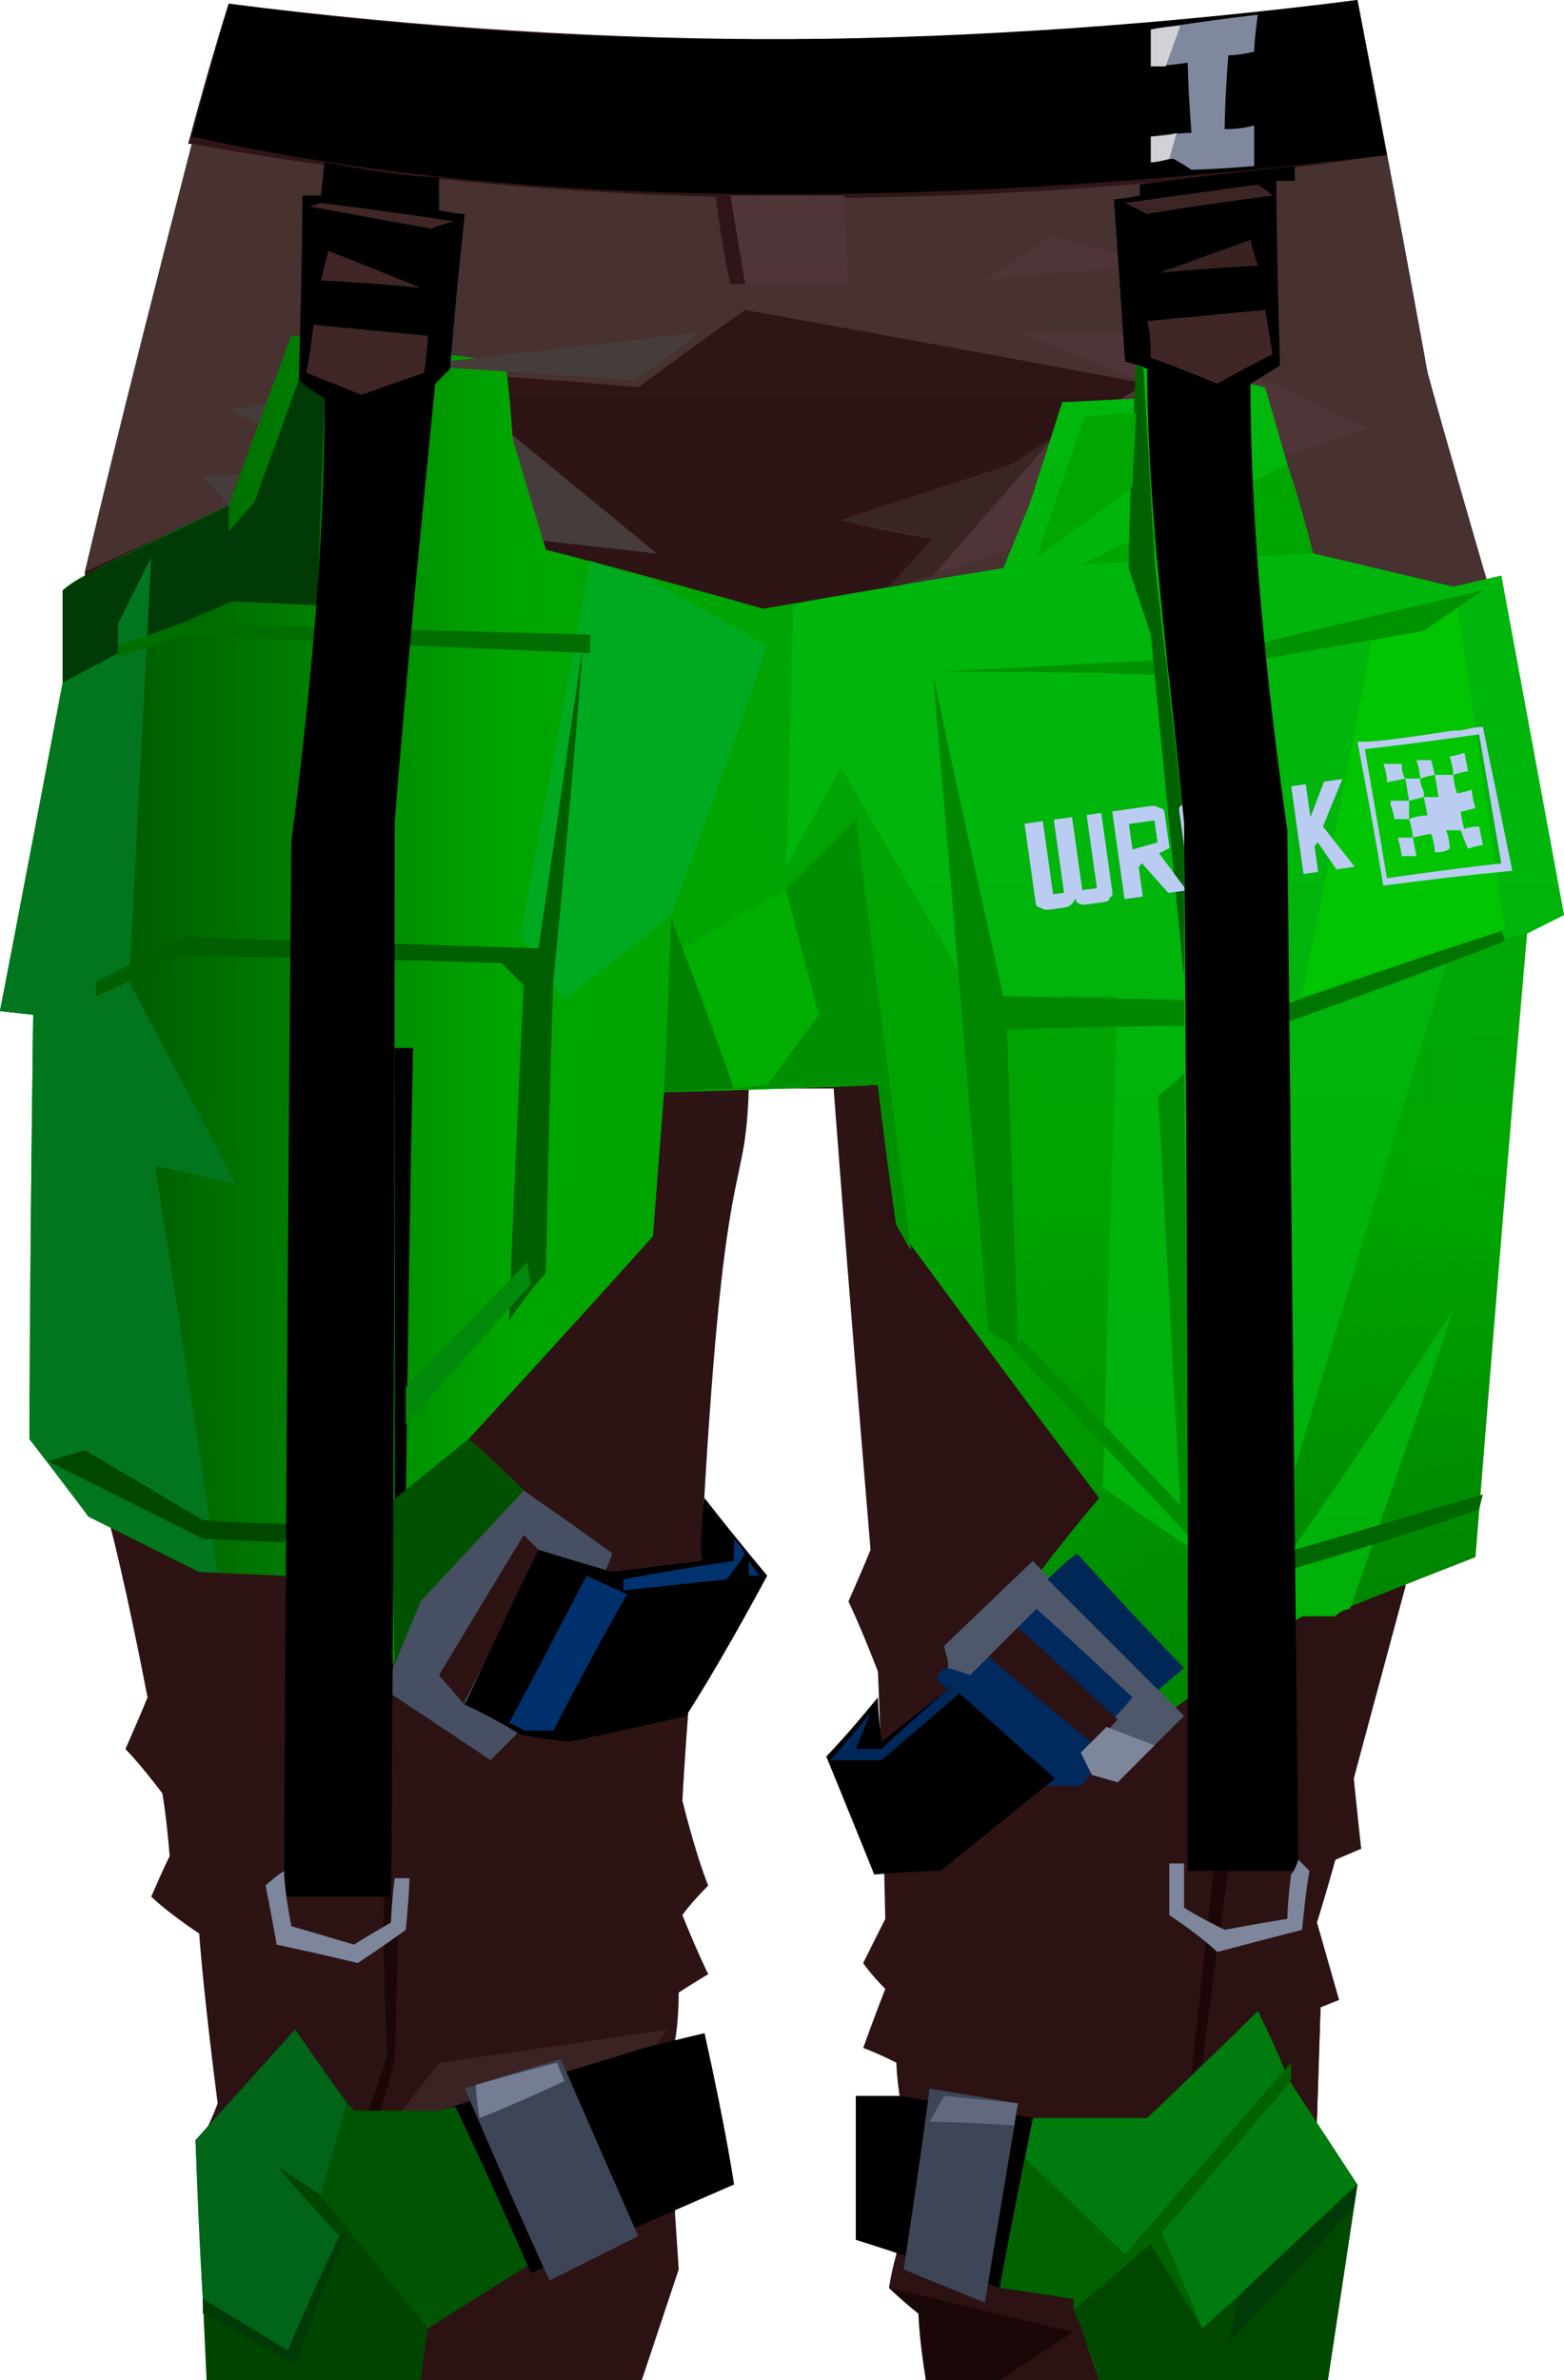 <?xml version="1.0" encoding="UTF-8" standalone="no"?>
<svg
   width="424"
   height="645"
   viewBox="0 0 424 645"
   version="1.1"
   id="svg116"
   sodipodi:docname="cb-layer-0434.svg"
   xmlns:inkscape="http://www.inkscape.org/namespaces/inkscape"
   xmlns:sodipodi="http://sodipodi.sourceforge.net/DTD/sodipodi-0.dtd"
   xmlns="http://www.w3.org/2000/svg"
   xmlns:svg="http://www.w3.org/2000/svg">
  <sodipodi:namedview
     id="namedview118"
     pagecolor="#ffffff"
     bordercolor="#666666"
     borderopacity="1.0"
     inkscape:pageshadow="2"
     inkscape:pageopacity="0.0"
     inkscape:pagecheckerboard="0" />
  <defs
     id="defs26">
    <linearGradient
       x1="277.503"
       y1="0"
       x2="277.503"
       y2="495.076"
       id="id-48117"
       gradientTransform="scale(0.768,1.303)"
       gradientUnits="userSpaceOnUse">
      <stop
         stop-color="#2F1517"
         offset="0%"
         id="stop2" />
      <stop
         stop-color="#2D1213"
         offset="100%"
         id="stop4" />
    </linearGradient>
    <linearGradient
       x1="198.842"
       y1="97.022"
       x2="198.842"
       y2="494.705"
       id="id-48118"
       gradientTransform="scale(1.066,0.938)"
       gradientUnits="userSpaceOnUse">
      <stop
         stop-color="#00AA19"
         offset="0%"
         id="stop7" />
      <stop
         stop-color="#00A700"
         offset="62%"
         id="stop9" />
      <stop
         stop-color="#007700"
         offset="100%"
         id="stop11" />
    </linearGradient>
    <linearGradient
       x1="397.683"
       y1="295.864"
       x2="35.791"
       y2="295.864"
       id="id-48119"
       gradientTransform="scale(1.066,0.938)"
       gradientUnits="userSpaceOnUse">
      <stop
         stop-color="#009B00"
         offset="0%"
         stop-opacity="0"
         id="stop14" />
      <stop
         stop-color="#00A600"
         offset="74%"
         id="stop16" />
      <stop
         stop-color="#005F00"
         offset="100%"
         id="stop18" />
    </linearGradient>
    <linearGradient
       x1="404.898"
       y1="77.089"
       x2="404.898"
       y2="345.325"
       id="id-48120"
       gradientTransform="scale(0.787,1.271)"
       gradientUnits="userSpaceOnUse">
      <stop
         stop-color="#00B70D"
         offset="0%"
         id="stop21" />
      <stop
         stop-color="#00B10A"
         offset="100%"
         id="stop23" />
    </linearGradient>
  </defs>
  <g
     id="id-48121">
    <path
       d="m 174,645 c -73,0 -109,0 -109,0 -6,-45 -9,-68 -9,-68 2,-4 3,-7 3,-7 -4,-31 -5,-46 -5,-46 -9,-6 -13,-10 -13,-10 3,-7 5,-11 5,-11 -1,-12 -2,-17 -2,-17 -6,-8 -10,-12 -10,-12 4,-9 6,-14 6,-14 C 34,429 30,414 30,414 25,241 23,155 23,155 42,78 52,39 52,39 51,39 51,39 51,39 58,13 62,1 62,1 165,14 267,14 368,0 c 13,67 19,101 19,101 10,37 16,56 16,56 -15,182 -22,273 -22,273 -10,35 -14,52 -14,52 1,13 2,19 2,19 -5,2 -7,3 -7,3 -3,11 -5,17 -5,17 4,14 6,21 6,21 -4,1 -5,2 -5,2 l -1,31 -11,70 c -63,0 -95,0 -95,0 -2,-12 -2,-18 -2,-18 -5,-4 -8,-7 -8,-7 1,-6 2,-9 2,-9 0,-28 1,-42 1,-42 -1,-7 -1,-10 -1,-10 -6,-3 -9,-4 -9,-4 4,-11 6,-16 6,-16 -4,-4 -6,-7 -6,-7 4,-8 6,-12 6,-12 -1,-45 -2,-67 -2,-67 -5,-13 -8,-19 -8,-19 4,-9 6,-14 6,-14 -7,-84 -10,-125 -10,-125 -15,0 -23,0 -23,0 -1,32 -7,11 -13,128 -4,44 -5,65 -5,65 4,16 7,23 7,23 -5,5 -7,8 -7,8 4,10 7,16 7,16 -5,3 -8,5 -8,5 0,8 -1,13 -1,13 0,31 0,47 0,47 l 1,15 z"
       fill="url(#id-48117)"
       id="id-48122"
       style="fill:url(#id-48117)" />
    <path
       d="m 23,155 c 26,-12 39,-18 39,-18 77,8 116,13 116,13 -40,-33 -60,-49 -60,-49 37,2 55,4 55,4 19,-14 29,-21 29,-21 72,13 109,20 109,20 -25,14 -37,22 -37,22 -31,10 -46,15 -46,15 17,4 25,5 25,5 -9,10 -13,14 -13,14 22,-4 33,-6 33,-6 56,-3 83,-4 83,-4 l 38,9 9,-2 C 392,119 387,101 387,101 L 376,42 C 266,58 158,58 52,39 32,116 23,155 23,155 Z"
       fill="#473131"
       id="id-48123" />
    <path
       d="m 316,569 41,6 1,-31 5,-2 -6,-21 5,-17 7,-3 -2,-19 14,-52 c -92,-66 -138,-98 -138,-98 -3,-20 -4,-29 -4,-29 -3,10 -4,15 -4,15 l 32,117 z"
       fill="#2d1213"
       id="id-48124" />
    <path
       d="m 8,390 c 11,14 16,21 16,21 20,10 30,15 30,15 l 23,1 29,25 8,-18 c 19,-20 28,-30 28,-30 -10,-10 -15,-14 -15,-14 34,-37 50,-55 50,-55 2,-26 3,-39 3,-39 39,-1 58,-2 58,-2 3,25 5,38 5,38 36,49 55,74 55,74 -11,13 -16,20 -16,20 23,25 35,38 35,38 24,-18 36,-26 36,-26 6,0 9,-1 9,-1 25,-10 38,-15 38,-15 9,-113 14,-169 14,-169 7,-4 10,-5 10,-5 l -17,-92 -13,3 c -25,-6 -38,-9 -38,-9 l -13,-45 c -2,-1 -4,-1 -4,-1 0,-4 0,-6 0,-6 -21,1 -31,1 -31,1 0,6 0,9 0,9 -14,1 -20,1 -20,1 -6,19 -9,28 -9,28 -4,11 -7,17 -7,17 -43,7 -65,11 -65,11 -39,-11 -59,-16 -59,-16 -6,-20 -9,-30 -9,-30 -1,-14 -2,-21 -2,-21 L 79,91 62,137 c -26,12 -39,19 -39,19 -4,2 -6,4 -6,4 0,16 0,25 0,25 C 6,244 0,274 0,274 l 9,1 C 8,352 8,390 8,390 Z"
       fill="url(#id-48118)"
       id="id-48125"
       style="fill:url(#id-48118)" />
    <path
       d="m 178,150 c -40,-33 -60,-49 -60,-49 -38,7 -56,10 -56,10 22,11 33,16 33,16 l -40,2 7,8 z"
       fill="#473c3c"
       id="id-48126" />
    <path
       d="m 8,390 c 11,14 16,21 16,21 20,10 30,15 30,15 l 23,1 29,25 8,-18 c 19,-20 28,-30 28,-30 -10,-10 -15,-14 -15,-14 34,-37 50,-55 50,-55 2,-26 3,-39 3,-39 39,-1 58,-2 58,-2 3,25 5,38 5,38 36,49 55,74 55,74 -11,13 -16,20 -16,20 23,25 35,38 35,38 24,-18 36,-26 36,-26 6,0 9,-1 9,-1 25,-10 38,-15 38,-15 9,-113 14,-169 14,-169 7,-4 10,-5 10,-5 l -17,-92 -13,3 c -25,-6 -38,-9 -38,-9 l -13,-45 c -2,-1 -4,-1 -4,-1 0,-4 0,-6 0,-6 -21,1 -31,1 -31,1 0,6 0,9 0,9 -14,1 -20,1 -20,1 -6,19 -9,28 -9,28 -4,11 -7,17 -7,17 -43,7 -65,11 -65,11 -39,-11 -59,-16 -59,-16 -6,-20 -9,-30 -9,-30 -1,-14 -2,-21 -2,-21 L 79,91 62,137 c -26,12 -39,19 -39,19 -4,2 -6,4 -6,4 0,16 0,25 0,25 C 6,244 0,274 0,274 l 9,1 C 8,352 8,390 8,390 Z"
       fill="url(#id-48119)"
       id="id-48127"
       style="fill:url(#id-48119)" />
    <path
       d="m 56,645 c -2,-43 -3,-65 -3,-65 18,-20 27,-30 27,-30 10,15 16,22 16,22 15,0 23,0 23,0 3,-1 5,-1 5,-1 13,29 19,43 19,43 l -27,17 -2,14 c -39,0 -58,0 -58,0 z"
       fill="#004600"
       id="id-48128" />
    <path
       d="m 55,627 c 17,9 25,14 25,14 9,-24 14,-36 14,-36 l -39,18 c 0,3 0,4 0,4 z"
       fill="#003a06"
       id="id-48129" />
    <path
       d="m 55,623 c 15,9 23,14 23,14 9,-21 14,-31 14,-31 -12,-13 -17,-19 -17,-19 8,5 12,8 12,8 l 7,-25 -14,-20 -27,30 c 1,29 2,43 2,43 z"
       fill="#006519"
       id="id-48130" />
    <polygon
       points="143,614 124,571 119,572 96,572 94,570 87,595 116,631 "
       fill="#005502"
       id="id-48131" />
    <path
       d="m 122,568 c 3,0 4,0 4,0 43,-12 65,-17 65,-17 6,27 8,41 8,41 l -55,24 c -14,-32 -22,-48 -22,-48 z"
       fill="#000000"
       id="id-48132" />
    <path
       d="m 109,572 c 7,-9 10,-13 10,-13 42,-6 62,-9 62,-9 l -3,4 -59,18 c -6,0 -10,0 -10,0 z"
       fill="#3b2223"
       id="id-48133" />
    <path
       d="m 126,566 c 15,35 23,52 23,52 16,-8 24,-12 24,-12 l -21,-48 c -17,5 -26,8 -26,8 z"
       fill="#3e4556"
       id="id-48134" />
    <path
       d="m 130,574 c -1,-6 -1,-9 -1,-9 14,-4 22,-6 22,-6 l 2,5 c -15,7 -23,10 -23,10 z"
       fill="#747d92"
       id="id-48135" />
    <path
       d="m 190,90 c -12,9 -18,13 -18,13 l -60,-4 c 52,-6 78,-9 78,-9 z"
       fill="#473c3c"
       id="id-48136" />
    <path
       d="M 240,160 C 328,131 371,116 371,116 334,99 315,90 315,90 h -39 l 35,14 -37,22 -46,15 25,5 c -9,10 -13,14 -13,14 z"
       fill="#4f3538"
       id="id-48137" />
    <path
       d="m 240,160 c 9,-3 13,-4 13,-4 l 33,-38 -12,8 -46,15 25,5 c -9,10 -13,14 -13,14 z"
       fill="#382524"
       id="id-48138" />
    <path
       d="m 198,77 c 21,0 32,0 32,0 -1,-16 -1,-24 -1,-24 h -35 c 2,16 4,24 4,24 z"
       fill="#4f3538"
       id="id-48139" />
    <path
       d="m 194,53 c 2,16 4,24 4,24 2,0 4,0 4,0 l -4,-24 z"
       fill="#2f1517"
       id="id-48140" />
    <path
       d="m 267,76 c 12,-8 18,-12 18,-12 l 30,8 c -32,2 -48,4 -48,4 z"
       fill="#4f3538"
       id="id-48141" />
    <path
       d="m 142,404 c 16,11 24,17 24,17 -1,3 -2,5 -2,5 -16,29 -24,44 -24,44 -4,4 -7,7 -7,7 v 0 0 c -18,-12 -27,-18 -27,-18 0,-6 1,-9 1,-9 5,-11 7,-16 7,-16 z m 0,12 c 0,0 -8,13 -23,38 v 0 l 7,8 c 0,0 0,-1 0,-1 v 0 c 1,-2 8,-15 20,-41 v 0 z"
       fill="#474f62"
       id="id-48142" />
    <path
       d="m 191,406 c 11,14 17,21 17,21 -14,26 -22,38 -22,38 -21,5 -32,7 -32,7 -9,-1 -13,-2 -13,-2 -10,-6 -15,-8 -15,-8 13,-28 20,-42 20,-42 13,4 20,6 20,6 l 24,-3 c 0,-11 1,-17 1,-17 z"
       fill="#000000"
       id="id-48143" />
    <path
       d="m 170,432 c -7,-3 -11,-5 -11,-5 -14,27 -21,40 -21,40 3,1 4,2 4,2 h 8 c 13,-25 20,-37 20,-37 z"
       fill="#00316d"
       id="id-48144" />
    <path
       d="m 169,428 c 0,2 0,3 0,3 19,-2 28,-3 28,-3 4,-5 5,-7 5,-7 -2,-3 -3,-4 -3,-4 v 6 c -20,3 -30,5 -30,5 z"
       fill="#00326e"
       id="id-48145" />
    <path
       d="m 206,427 c -2,0 -3,0 -3,0 v -4 c 2,3 3,4 3,4 z"
       fill="#003370"
       id="id-48146" />
    <path
       d="m 153,271 c 19,-15 29,-23 29,-23 18,-49 26,-73 26,-73 l -32,-18 c -10,-3 -16,-5 -16,-5 l -19,102 c 8,11 12,17 12,17 z"
       fill="#00aa20"
       id="id-48147" />
    <path
       d="m 17,185 c 21,-11 32,-16 32,-16 9,-4 14,-6 14,-6 l 23,1 2,-56 c -5,-3 -7,-5 -7,-5 -8,22 -12,33 -12,33 l -7,8 v -7 l -39,19 -6,4 z"
       fill="#003a06"
       id="id-48148" />
    <path
       d="m 147,408 -35,55 -6,-4 1,-9 7,-16 28,-30 c 3,2 5,4 5,4 z"
       fill="#474f62"
       id="id-48149" />
    <path
       d="M 59,426 C 48,353 42,316 42,316 c 15,3 22,5 22,5 -19,-36 -29,-55 -29,-55 4,-76 6,-115 6,-115 -6,12 -9,18 -9,18 v 8 l -15,8 -17,89 9,1 -1,115 16,21 30,15 c 3,0 5,0 5,0 z"
       fill="#01761e"
       id="id-48150" />
    <path
       d="m 13,396 c 7,-2 10,-3 10,-3 22,13 32,19 32,19 15,1 23,1 23,1 0,3 -1,5 -1,5 L 55,417 C 27,403 13,396 13,396 Z"
       fill="#004700"
       id="id-48151" />
    <path
       d="m 138,358 c 6,-9 10,-13 10,-13 1,-52 2,-79 2,-79 6,-61 8,-91 8,-91 -8,55 -12,82 -12,82 -64,-2 -96,-3 -96,-3 -16,8 -24,12 -24,12 0,3 0,4 0,4 16,-7 24,-11 24,-11 57,1 86,2 86,2 l 6,6 c -3,60 -4,91 -4,91 z"
       fill="#005f00"
       id="id-48152" />
    <path
       d="m 160,172 c 0,4 0,5 0,5 -73,-3 -109,-5 -109,-5 -13,4 -19,6 -19,6 0,-2 0,-3 0,-3 l 17,-6 c 74,2 111,3 111,3 z"
       fill="#006e00"
       id="id-48153" />
    <path
       d="m 107,414 c 2,-3 3,-5 3,-5 1,-83 2,-125 2,-125 h -5 c 0,87 0,130 0,130 z"
       fill="#000000"
       id="id-48154" />
    <path
       d="m 110,386 c 23,-26 34,-38 34,-38 -1,-4 -1,-6 -1,-6 l -33,34 c 0,6 0,10 0,10 z"
       fill="#00890b"
       id="id-48155" />
    <path
       d="m 127,390 -21,17 1,44 7,-17 28,-30 c -10,-10 -15,-14 -15,-14 z"
       fill="#005100"
       id="id-48156" />
    <path
       d="m 232,222 -19,19 -28,16 -3,-8 -2,47 22,-1 36,-1 c 3,25 5,38 5,38 l 4,7 z"
       fill="#008f00"
       id="id-48157" />
    <path
       d="m 180,296 c 13,-1 19,-1 19,-1 l -17,-46 c -1,31 -2,47 -2,47 z"
       fill="#008200"
       id="id-48158" />
    <path
       d="m 185,257 c 19,-11 28,-16 28,-16 6,23 9,34 9,34 l -14,19 -9,1 c -9,-26 -14,-38 -14,-38 z"
       fill="#00af00"
       id="id-48159" />
    <path
       d="m 215,164 c -1,47 -2,71 -2,71 10,-18 15,-27 15,-27 22,38 33,57 33,57 7,3 11,5 11,5 20,0 31,0 31,0 -3,88 -4,133 -4,133 15,11 23,16 23,16 l 29,20 2,-1 c 6,0 9,0 9,0 2,-2 4,-2 4,-2 19,-54 28,-81 28,-81 -28,43 -43,64 -43,64 0,-14 0,-21 0,-21 l 42,-140 21,-5 10,-5 -17,-92 -13,3 -38,-9 -13,-45 -4,-1 v -6 l -31,1 v 9 l -20,1 -9,28 -7,17 c -38,6 -57,10 -57,10 z"
       fill="url(#id-48120)"
       id="id-48160"
       style="fill:url(#id-48120)" />
    <path
       d="m 236,239 c 8,45 12,67 12,67 l 11,-32 c -15,-23 -23,-35 -23,-35 z"
       fill="#00a500"
       id="id-48161" />
    <path
       d="m 253,183 c 10,118 15,178 15,178 6,3 8,5 8,5 -2,-58 -3,-87 -3,-87 32,-1 48,-1 48,-1 v -7 l -49,-1 c -13,-58 -19,-87 -19,-87 z"
       fill="#008700"
       id="id-48162" />
    <path
       d="m 277,363 c 29,30 43,45 43,45 -4,-74 -6,-111 -6,-111 5,-4 7,-6 7,-6 1,84 2,126 2,126 l -49,-52 c 2,-1 3,-2 3,-2 z"
       fill="#008c00"
       id="id-48163" />
    <path
       d="m 351,420 c 0,3 0,5 0,5 34,-10 50,-16 50,-16 l 1,-4 c -34,10 -51,15 -51,15 z"
       fill="#006700"
       id="id-48164" />
    <path
       d="m 349,272 c 0,3 0,5 0,5 39,-14 59,-22 59,-22 l -1,-3 c -38,13 -58,20 -58,20 z"
       fill="#007500"
       id="id-48165" />
    <path
       d="m 353,270 c 13,-64 19,-97 19,-97 l 23,-10 13,89 c -37,12 -55,18 -55,18 z"
       fill="#01c501"
       id="id-48166" />
    <path
       d="m 349,126 -56,27 63,-3 c -4,-16 -7,-24 -7,-24 z"
       fill="#00a600"
       id="id-48167" />
    <path
       d="m 255,182 c 41,0 62,1 62,1 46,-8 69,-12 69,-12 10,-7 16,-11 16,-11 -39,9 -59,14 -59,14 l -31,5 c -38,2 -57,3 -57,3 z"
       fill="#009300"
       id="id-48168" />
    <path
       d="m 310,100 c -1,-1 -2,-1 -2,-1 -2,37 -2,55 -2,55 4,12 6,18 6,18 l 9,93 v -42 l -8,-71 z"
       fill="#006200"
       id="id-48169" />
    <path
       d="m 281,151 c 9,-26 13,-38 13,-38 9,-1 14,-1 14,-1 l -1,20 c -17,13 -26,19 -26,19 z"
       fill="#01a601"
       id="id-48170" />
    <path
       d="m 321,465 c -12,12 -18,18 -18,18 -4,-1 -6,-2 -6,-2 -27,-19 -40,-29 -40,-29 0,-1 0,-2 0,-2 -1,-3 -1,-4 -1,-4 l 24,-23 c 27,28 41,42 41,42 z"
       fill="#4f576a"
       id="id-48171" />
    <path
       d="m 256,452 c -2,2 -2,3 -2,3 20,19 30,29 30,29 6,0 9,0 9,0 2,-2 3,-4 3,-4 -2,-3 -3,-5 -3,-5 10,-10 14,-15 14,-15 -17,-16 -26,-24 -26,-24 l -18,18 c -5,-2 -7,-2 -7,-2 z"
       fill="#002a5e"
       id="id-48172" />
    <path
       d="m 268,449 c 19,16 29,24 29,24 4,-5 6,-7 6,-7 l -27,-25 c -5,5 -8,8 -8,8 z"
       fill="#2d1213"
       id="id-48173" />
    <path
       d="m 284,428 c 5,-5 8,-7 8,-7 19,21 29,31 29,31 l -7,6 c -20,-20 -30,-30 -30,-30 z"
       fill="#002756"
       id="id-48174" />
    <path
       d="m 313,473 c -7,7 -10,10 -10,10 l -7,-2 c -2,-4 -3,-6 -3,-6 l 7,-7 z"
       fill="#7d869a"
       id="id-48175" />
    <path
       d="m 238,460 c -9,11 -14,16 -14,16 9,22 13,32 13,32 12,-1 18,-1 18,-1 21,-17 31,-25 31,-25 -19,-17 -28,-25 -28,-25 l -19,15 c -1,-8 -1,-12 -1,-12 z"
       fill="#000000"
       id="id-48176" />
    <path
       d="m 236,464 c -7,9 -11,13 -11,13 9,0 14,0 14,0 l 21,-18 c -1,-1 -2,-2 -2,-2 -13,11 -19,17 -19,17 h -7 c 3,-7 4,-10 4,-10 z"
       fill="#00285a"
       id="id-48177" />
    <path
       d="m 251,645 -2,-18 c -5,-4 -8,-7 -8,-7 l 50,12 -20,13 z"
       fill="#1a0707"
       id="id-48178" />
    <path
       d="m 298,645 c -5,-14 -7,-22 -7,-22 -13,-2 -20,-4 -20,-4 6,-30 9,-45 9,-45 21,0 31,0 31,0 20,-19 30,-29 30,-29 6,12 8,18 8,18 l 19,29 -8,53 c -41,0 -62,0 -62,0 z"
       fill="#007b0e"
       id="id-48179" />
    <path
       d="m 291,626 c 14,-12 21,-18 21,-18 9,15 14,23 14,23 l 10,-9 32,-30 -8,53 h -62 c -4,-13 -7,-19 -7,-19 z"
       fill="#004800"
       id="id-48180" />
    <path
       d="m 333,635 3,-13 c 21,-20 32,-30 32,-30 l -1,6 c -22,25 -34,37 -34,37 z"
       fill="#003a06"
       id="id-48181" />
    <path
       d="m 326,631 -14,-23 -21,18 v -3 c -13,-2 -20,-3 -20,-3 5,-24 7,-35 7,-35 18,17 27,26 27,26 30,-35 45,-52 45,-52 0,4 0,5 0,5 l -35,41 z"
       fill="#006300"
       id="id-48182" />
    <path
       d="m 271,620 c -26,-9 -39,-13 -39,-13 0,-26 0,-39 0,-39 h 12 l 36,6 c -6,30 -9,46 -9,46 z"
       fill="#000000"
       id="id-48183" />
    <path
       d="m 267,624 c -15,-6 -22,-9 -22,-9 5,-33 7,-49 7,-49 l 24,4 c -6,36 -9,54 -9,54 z"
       fill="#3e4556"
       id="id-48184" />
    <path
       d="m 286,241 c 1,0 2,0 3,-1 0,0 0,0 1,-1 0,1 0,1 0,1 1,1 2,1 3,1 h 4 c 1,0 2,0 2,-1 1,0 1,-1 1,-2 v -21 h -4 v 20 h -4 v -20 h -5 v 20 h -3 v -20 h -5 v 21 c 0,1 0,2 1,2 1,1 2,1 3,1 z m 22,0 v -8 l 1,-1 6,9 h 5 l -6,-11 3,-1 v -9 c 0,-1 0,-2 -1,-2 -1,-1 -2,-1 -3,-1 h -10 v 24 z m -1,-13 v -7 h 7 v 6 z m 23,13 v -4 h -5 v -6 l 5,-2 v -5 l -5,3 v -6 h 5 v -4 h -6 c -1,0 -2,0 -2,1 -1,0 -1,1 -1,2 v 21 z m 14,0 c 1,0 2,0 2,-1 1,0 1,-1 1,-2 v -5 l -4,2 v 2 h -3 v -16 h 3 v 3 l 4,-2 v -2 c 0,-1 0,-2 -1,-2 0,-1 -1,-1 -2,-1 h -4 c -1,0 -2,0 -3,1 0,0 -1,1 -1,2 v 18 c 0,1 1,2 1,2 1,1 2,1 3,1 z m 12,0 v -7 l 1,-1 4,8 h 5 l -7,-12 7,-12 h -5 l -5,9 v -9 h -4 v 24 z"
       transform="rotate(-8,323,229)"
       fill="#bbccf2"
       id="id-48185"
       fill-rule="nonzero" />
    <g
       transform="translate(368,197)"
       fill="#bbccf2"
       id="id-48186">
      <path
         d="m 34,0 8,39 C 42,39 30,40 7,43 7,43 5,30 0,4 0,4 1,4 2,4 V 4 C 5,4 13,3 26,1 h 1 c 2,0 4,-1 7,-1 z M 33,2 C 12,5 2,6 2,6 6,29 8,41 8,41 29,38 39,37 39,37 Z"
         id="path92" />
      <path
         d="m 14,20 c 0,0 0,1 0,5 v 0 h -4 c 0,0 0,-1 -1,-4 v -1 c 0,0 2,0 5,0 z m 3,-6 c 0,2 1,3 1,4 v 0 c 0,1 0,1 0,1 l -4,1 -1,-6 c 3,0 4,0 4,0 z m -5,-4 c 0,3 1,4 1,4 v 0 l -5,1 c 0,-3 -1,-5 -1,-5 3,0 5,0 5,0 z m 8,-1 1,4 c 0,0 -1,0 -4,1 0,0 0,-2 -1,-5 v 0 z m 5,-1 c 1,3 1,5 1,5 3,-1 4,-1 4,-1 L 29,7 C 26,8 25,8 25,8 Z M 11,30 c 1,4 1,5 1,5 3,0 4,0 4,0 l -1,-5 c -2,0 -4,0 -4,0 z m 17,-2 c 1,3 2,5 2,5 3,-1 4,-1 4,-1 l -1,-5 c -3,0 -5,1 -5,1 z"
         id="path94" />
      <path
         d="m 14,25 c 1,3 1,5 1,5 4,-1 5,-1 5,-1 1,3 1,5 1,5 3,0 4,-1 4,-1 0,-3 -1,-5 -1,-5 3,0 5,0 5,0 -1,-4 -1,-5 -1,-5 l 4,-1 c -1,-3 -1,-5 -1,-5 -3,1 -4,1 -4,1 -1,-3 -1,-5 -1,-5 -3,0 -5,0 -5,0 l 1,6 h -4 l 1,5 c -3,0 -5,1 -5,1 z"
         id="id-48189" />
    </g>
    <path
       d="m 275,576 c -15,-1 -23,-1 -23,-1 l 4,-7 20,2 c -1,4 -1,6 -1,6 z"
       fill="#63697d"
       id="id-48190" />
    <path
       d="m 329,507 c 3,0 4,0 4,0 -5,35 -7,52 -7,52 l -3,3 c 4,-37 6,-55 6,-55 z"
       fill="#1b0708"
       id="id-48191" />
    <path
       d="m 103,572 c 3,-9 4,-14 4,-14 1,-29 1,-44 1,-44 -2,0 -4,0 -4,0 0,29 1,43 1,43 l -5,15 c 2,0 3,0 3,0 z"
       fill="#1b0707"
       id="id-48192" />
    <path
       d="m 309,50 c 0,2 0,3 0,3 -5,1 -7,1 -7,1 2,29 3,44 3,44 4,1 6,2 6,2 0,39 6,81 10,123 1,128 1,191 1,191 0,62 0,93 0,93 20,0 30,0 30,0 -2,-188 -3,-282 -3,-282 -6,-42 -10,-84 -10,-121 5,-3 8,-5 8,-5 -1,-33 -1,-50 -1,-50 3,0 5,0 5,0 v -4 c -28,3 -42,5 -42,5 z"
       fill="#000000"
       id="id-48193" />
    <path
       d="m 330,104 c -12,-5 -18,-7 -18,-7 0,-7 -1,-10 -1,-10 21,-2 32,-3 32,-3 l 2,12 c -10,5 -15,8 -15,8 z"
       fill="#402626"
       id="id-48194" />
    <path
       d="m 341,72 c -18,1 -27,2 -27,2 l 25,-9 c 1,4 2,7 2,7 z"
       fill="#382222"
       id="id-48195" />
    <path
       d="m 345,53 c -23,3 -34,5 -34,5 -4,-2 -6,-3 -6,-3 l 36,-5 c 3,2 4,3 4,3 z"
       fill="#3e2525"
       id="id-48196" />
    <path
       d="m 317,505 c 0,9 0,14 0,14 9,6 13,10 13,10 15,-4 23,-6 23,-6 1,-11 2,-16 2,-16 -2,-2 -3,-3 -3,-3 -1,3 -2,4 -2,4 -1,8 -1,12 -1,12 -12,2 -17,3 -17,3 -8,-4 -11,-6 -11,-6 v -12 c -3,0 -4,0 -4,0 z"
       fill="#7d869b"
       id="id-48197" />
    <path
       d="m 119,48 c 0,6 0,9 0,9 5,1 7,1 7,1 -3,28 -4,42 -4,42 -3,3 -4,4 -4,4 -8,79 -11,119 -11,119 0,194 -1,291 -1,291 -19,0 -29,0 -29,0 1,-191 2,-286 2,-286 5,-39 9,-79 9,-120 -5,-3 -7,-5 -7,-5 1,-33 1,-50 1,-50 3,0 5,0 5,0 l 1,-9 c 11,2 22,4 31,4 z"
       fill="#000000"
       id="id-48198" />
    <path
       d="m 123,60 c -4,1 -6,2 -6,2 C 95,58 84,56 84,56 l 3,-1 c 24,3 36,5 36,5 z"
       fill="#402626"
       id="id-48199" />
    <path
       d="M 114,78 C 97,71 89,68 89,68 l -2,8 c 18,1 27,2 27,2 z"
       fill="#402626"
       id="id-48200" />
    <path
       d="M 116,91 C 95,89 85,88 85,88 c -1,9 -2,13 -2,13 10,4 15,6 15,6 l 17,-6 c 1,-7 1,-10 1,-10 z"
       fill="#402626"
       id="id-48201" />
    <path
       d="m 77,507 c -3,2 -5,4 -5,4 2,10 3,16 3,16 14,3 22,5 22,5 9,-6 13,-9 13,-9 1,-10 1,-14 1,-14 -3,0 -4,0 -4,0 -1,8 -1,12 -1,12 -7,4 -10,6 -10,6 l -17,-5 c -2,-10 -2,-15 -2,-15 z"
       fill="#7d869b"
       id="id-48202" />
    <path
       d="m 52,37 c 95,21 206,19 324,5 L 368,0 C 265,13 163,15 62,1 Z"
       fill="#000000"
       id="id-48203" />
    <path
       d="m 312,37 c 7,-1 11,-1 11,-1 -1,-13 -1,-19 -1,-19 -7,1 -10,1 -10,1 0,-7 0,-10 0,-10 19,-3 29,-4 29,-4 -1,7 -1,10 -1,10 -4,1 -7,1 -7,1 -1,13 -1,20 -1,20 5,0 8,-1 8,-1 0,7 0,11 0,11 -12,1 -17,1 -17,1 -3,-2 -5,-3 -5,-3 l -6,1 c 0,-5 0,-7 0,-7 z"
       fill="#7f889d"
       id="id-48204" />
    <path
       d="m 312,18 c 0,-7 0,-10 0,-10 5,-1 8,-1 8,-1 l -4,11 z"
       fill="#d0d2d6"
       id="id-48205" />
    <path
       d="m 319,36 -2,7 c -3,1 -5,1 -5,1 v -7 c 5,0 7,-1 7,-1 z"
       fill="#d0d2d6"
       id="id-48206" />
  </g>
</svg>
